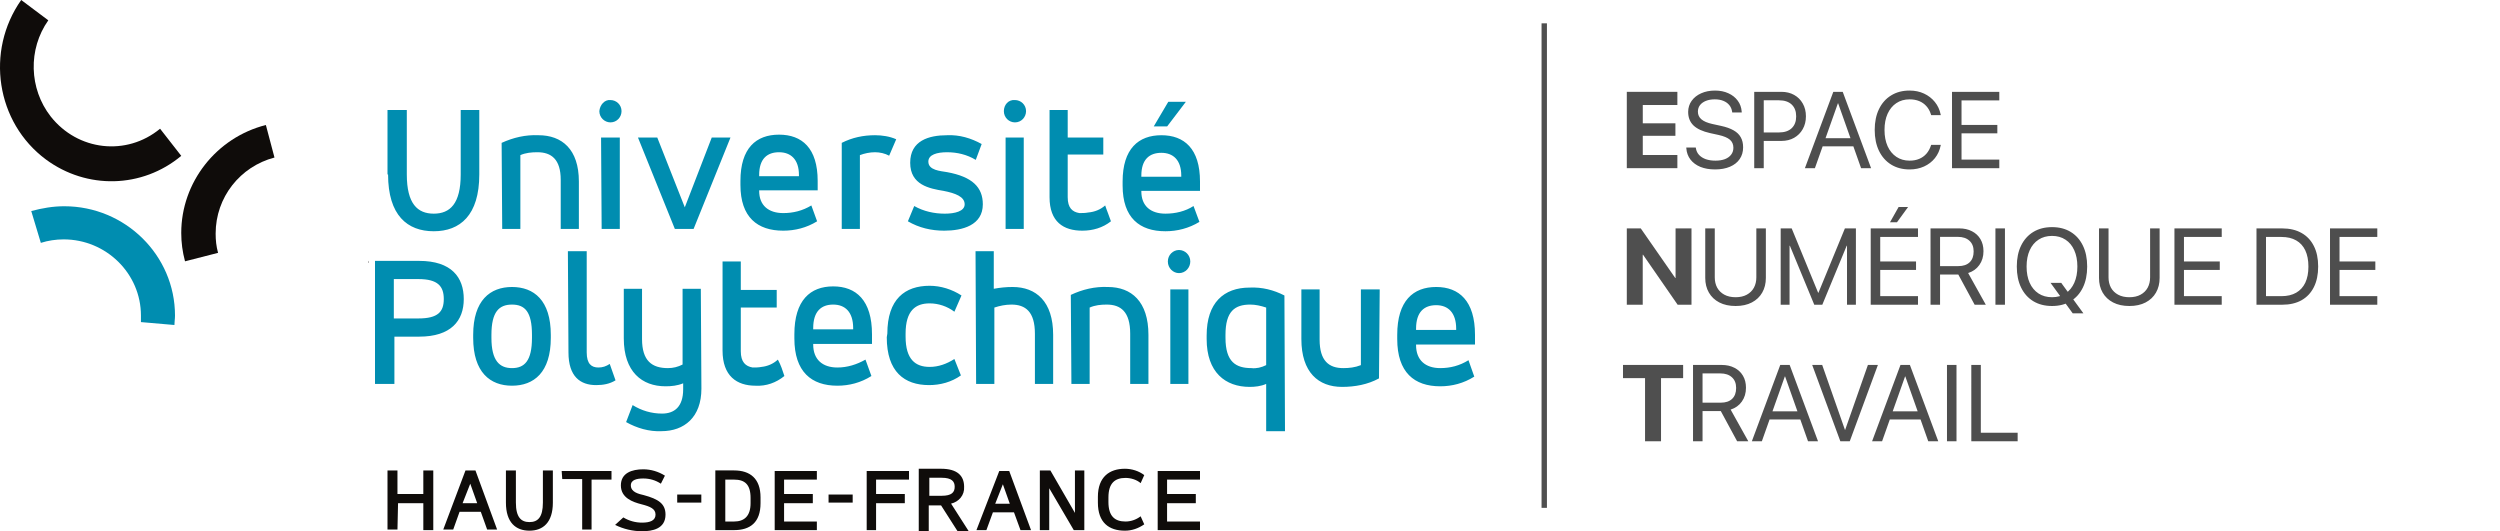 <?xml version="1.0" encoding="UTF-8" standalone="no"?>
<svg
   width="400"
   height="85"
   viewBox="0 0 400 85"
   version="1.1"
   id="svg6"
   sodipodi:docname="uphf-logo.svg"
   inkscape:version="1.3 (0e150ed, 2023-07-21)"
   xmlns:inkscape="http://www.inkscape.org/namespaces/inkscape"
   xmlns:sodipodi="http://sodipodi.sourceforge.net/DTD/sodipodi-0.dtd"
   xmlns="http://www.w3.org/2000/svg"
   xmlns:svg="http://www.w3.org/2000/svg">
  <sodipodi:namedview
     id="namedview6"
     pagecolor="#ffffff"
     bordercolor="#000000"
     borderopacity="0.25"
     inkscape:showpageshadow="2"
     inkscape:pageopacity="0.0"
     inkscape:pagecheckerboard="0"
     inkscape:deskcolor="#d1d1d1"
     showgrid="true"
     inkscape:zoom="3.4828365"
     inkscape:cx="175.1446"
     inkscape:cy="64.458955"
     inkscape:window-width="2480"
     inkscape:window-height="1212"
     inkscape:window-x="78"
     inkscape:window-y="28"
     inkscape:window-maximized="0"
     inkscape:current-layer="svg6">
    <inkscape:grid
       id="grid11"
       units="px"
       originx="0"
       originy="0"
       spacingx="1"
       spacingy="1"
       empcolor="#0099e5"
       empopacity="0.302"
       color="#0099e5"
       opacity="0.149"
       empspacing="5"
       dotted="false"
       gridanglex="30"
       gridanglez="30"
       visible="true" />
  </sodipodi:namedview>
  <defs
     id="defs6" />
  <g
     id="Symbols"
     stroke="none"
     stroke-width="1"
     fill="none"
     fill-rule="evenodd">
    <g
       fill-rule="nonzero"
       id="g6">
      <g
         id="g5">
        <path
           d="M 7.728,3.251 3.393,0 C -2.363,8.175 -0.634,19.6 7.349,25.519 13.887,30.347 22.746,30.153 29,24.937 L 25.613,20.595 C 20.235,25.034 12.442,24.137 8.107,18.63 4.649,14.191 4.459,7.884 7.728,3.251"
           id="Path"
           fill="#0f0c0a" />
        <path
           d="M 59,41.715 58.903,42 H 59 Z M 43.916,25.203 42.54,20 C 34.599,22.019 29,29.171 29,37.272 c 0,1.544 0.193,2.994 0.603,4.538 l 5.286,-1.354 c -0.29,-1.069 -0.386,-2.019 -0.386,-3.089 0,-5.797 3.91,-10.715 9.413,-12.164"
           id="Shape"
           fill="#0f0c0a" />
        <path
           d="M 28,50.488 C 28,40.86 20.05,33 10.284,33 8.468,33 6.746,33.302 5,33.767 l 1.533,5.093 c 1.156,-0.372 2.406,-0.558 3.656,-0.558 6.794,0 12.361,5.465 12.361,12.186 v 1.047 L 27.906,52 C 27.906,51.535 28,51.047 28,50.488"
           id="path1"
           fill="#008db0" />
        <path
           d="m 226.57,52.598 c 0,-2.72 1.321,-3.77 3.221,-3.77 1.877,0 3.197,1.169 3.197,3.77 v 0.191 h -6.418 z M 236,53.576 c 0,-5.44 -2.549,-7.659 -6.21,-7.659 -3.684,0 -6.233,2.219 -6.233,7.659 v 0.668 c 0,5.345 2.734,7.564 6.882,7.564 1.877,0 3.754,-0.477 5.445,-1.551 l -0.927,-2.625 c -1.413,0.883 -2.919,1.265 -4.518,1.265 -2.363,0 -3.869,-1.265 -3.869,-3.674 V 55.127 H 236 Z m -15.246,-7.277 h -3.012 v 12.121 c -0.95,0.382 -1.9,0.477 -2.827,0.477 -2.271,0 -3.777,-1.145 -3.777,-4.557 v -8.041 h -2.919 v 7.945 c 0,5.345 2.734,7.659 6.511,7.659 2.062,0 4.124,-0.382 5.908,-1.36 z m -24.676,7.277 c 0,-3.794 1.506,-4.844 3.962,-4.844 0.834,0 1.691,0.191 2.549,0.477 v 9.21 c -0.765,0.382 -1.599,0.573 -2.363,0.477 -2.456,0 -4.147,-0.954 -4.147,-4.844 z m 9.43,-6.299 c -1.715,-0.883 -3.591,-1.36 -5.561,-1.265 -4.147,0 -6.882,2.434 -6.882,7.659 v 0.573 c 0,5.345 3.012,7.659 6.882,7.659 0.834,0 1.784,-0.095 2.641,-0.477 v 7.564 h 3.012 z m -18.652,-5.44 c 0,1.074 0.857,1.861 1.784,1.861 1.043,0 1.807,-0.883 1.807,-1.861 C 190.448,40.787 189.59,40 188.64,40 c -0.95,0 -1.784,0.787 -1.784,1.837 m 0.394,19.589 h 2.896 v -15.127 h -2.896 z m -15.825,0 h 2.919 V 49.21 c 0.857,-0.382 1.784,-0.477 2.734,-0.477 2.248,0 3.754,1.145 3.754,4.653 v 8.041 h 2.919 v -7.85 c 0,-5.345 -2.734,-7.659 -6.488,-7.659 -2.062,-0.095 -4.055,0.382 -5.932,1.265 z m -15.246,0 h 2.919 V 49.21 c 0.857,-0.286 1.784,-0.477 2.734,-0.477 2.248,0 3.754,1.145 3.754,4.653 v 8.041 h 2.919 v -7.85 c 0,-5.345 -2.734,-7.659 -6.488,-7.659 -1.043,0 -1.969,0.095 -3.012,0.286 v -6.013 h -2.919 z m -14.296,-7.468 c 0,5.536 2.827,7.659 6.766,7.659 1.784,0 3.591,-0.477 5.097,-1.551 l -1.043,-2.625 c -1.228,0.787 -2.549,1.265 -3.962,1.265 -2.248,0 -3.846,-1.169 -3.846,-4.844 v -0.477 c 0,-3.698 1.599,-4.844 3.846,-4.844 1.413,0 2.827,0.477 3.962,1.336 l 1.135,-2.601 c -1.506,-0.978 -3.313,-1.551 -5.097,-1.551 -3.939,0 -6.766,2.124 -6.766,7.659 z m -11.77,-1.455 c 0,-2.72 1.321,-3.77 3.197,-3.77 1.877,0 3.197,1.145 3.197,3.77 v 0.191 h -6.395 z m 9.407,0.978 c 0,-5.44 -2.549,-7.659 -6.21,-7.659 -3.661,0 -6.21,2.219 -6.21,7.659 v 0.668 c 0,5.345 2.734,7.564 6.882,7.564 1.877,0 3.754,-0.477 5.445,-1.551 l -0.95,-2.625 c -1.39,0.787 -2.896,1.265 -4.495,1.265 -2.363,0 -3.869,-1.265 -3.869,-3.674 v -0.095 h 9.407 z m -23.912,2.601 c 0,4.08 2.271,5.631 5.283,5.631 1.691,0.095 3.29,-0.477 4.611,-1.551 -0.278,-0.859 -0.556,-1.742 -1.043,-2.625 -0.741,0.692 -1.691,1.074 -2.618,1.169 -0.487,0.095 -0.95,0.095 -1.413,0.095 -1.135,-0.191 -1.9,-0.859 -1.9,-2.601 v -6.991 h 5.746 v -2.815 h -5.746 v -4.557 h -2.919 z m -3.476,-9.878 h -2.919 v 12.121 c -0.741,0.382 -1.506,0.573 -2.34,0.573 -2.549,0 -4.147,-1.145 -4.147,-4.653 v -8.041 h -2.919 v 7.945 c 0,5.345 2.919,7.659 6.673,7.659 0.95,0 1.9,-0.095 2.827,-0.477 v 0.954 c 0,2.815 -1.413,3.889 -3.383,3.889 -1.691,0 -3.29,-0.477 -4.704,-1.36 l -1.043,2.72 c 1.691,0.954 3.684,1.551 5.654,1.455 3.661,0 6.395,-2.243 6.395,-6.8 z M 90.955,56.392 c 0,3.865 1.9,5.225 4.425,5.225 1.135,0 2.178,-0.191 3.105,-0.764 l -0.927,-2.625 c -0.579,0.382 -1.135,0.573 -1.807,0.573 -1.112,0 -1.877,-0.573 -1.877,-2.41 V 40.191 h -3.012 z m -15.246,-2.338 c 0,5.536 2.734,7.659 6.21,7.659 3.499,0 6.21,-2.124 6.21,-7.659 v -0.477 c 0,-5.536 -2.711,-7.659 -6.21,-7.659 -3.476,0 -6.21,2.124 -6.21,7.659 z m 9.407,0 c 0,3.698 -1.205,4.844 -3.197,4.844 -1.969,0 -3.29,-1.145 -3.29,-4.844 v -0.477 c 0,-3.698 1.228,-4.844 3.29,-4.844 2.062,0 3.197,1.145 3.197,4.844 z m -18.165,-9.401 c 3.128,0 4.055,1.169 4.055,3.197 0,2.028 -0.927,3.102 -4.055,3.102 H 63.012 V 44.653 Z M 60,41.742 v 19.685 h 3.105 v -7.564 h 3.962 c 5.074,0 7.136,-2.529 7.136,-6.013 0,-3.484 -1.969,-6.108 -7.136,-6.108 z"
           id="path2"
           fill="#008db0" />
        <path
           d="m 186.927,16.284 -2.329,3.945 h 2.144 l 2.998,-3.945 z m -4.312,11.812 c 0,-2.607 1.314,-3.645 3.205,-3.645 1.868,0 3.182,1.13 3.182,3.645 v 0.185 h -6.387 z M 192,29.041 c 0,-5.26 -2.536,-7.405 -6.179,-7.405 -3.643,0 -6.203,2.145 -6.203,7.405 V 29.687 c 0,5.168 2.721,7.313 6.848,7.313 1.868,0 3.735,-0.461 5.442,-1.5 l -0.945,-2.538 c -1.314,0.854 -2.905,1.223 -4.496,1.223 -2.352,0 -3.851,-1.223 -3.851,-3.553 v -0.092 H 192 Z m -24.072,2.515 c 0,3.945 2.237,5.352 5.234,5.352 1.683,0 3.274,-0.461 4.589,-1.5 -0.277,-0.854 -0.646,-1.684 -0.922,-2.538 -0.761,0.669 -1.683,1.038 -2.721,1.13 -0.461,0.092 -0.945,0.092 -1.407,0.092 -1.13,-0.185 -1.868,-0.83 -1.868,-2.538 v -6.829 h 5.695 V 22.005 h -5.695 v -4.406 h -2.905 z M 160.618,17.783 c 0,1.038 0.83,1.799 1.775,1.799 1.038,0 1.775,-0.854 1.775,-1.799 0,-1.015 -0.83,-1.776 -1.775,-1.776 -1.038,-0.092 -1.775,0.761 -1.775,1.776 m 0.277,18.848 h 2.905 v -14.626 H 160.895 Z m -15.633,-1.223 c 1.775,1.038 3.735,1.5 5.811,1.5 2.905,0 6.179,-0.854 6.179,-4.222 0,-2.722 -1.683,-4.406 -5.718,-5.144 -1.038,-0.185 -2.998,-0.277 -2.998,-1.684 0,-1.13 1.407,-1.5 2.998,-1.5 1.591,0 3.182,0.369 4.589,1.223 l 0.945,-2.538 c -1.706,-0.946 -3.574,-1.5 -5.534,-1.407 -2.905,0 -5.903,0.854 -5.903,4.406 0,3.553 3.09,4.129 5.349,4.499 1.868,0.369 3.366,0.923 3.366,2.145 0,1.13 -1.591,1.5 -3.182,1.5 -1.683,0 -3.389,-0.369 -4.888,-1.223 z m -10.584,1.223 h 2.905 V 24.819 c 0.738,-0.277 1.591,-0.461 2.421,-0.461 0.761,0 1.591,0.185 2.26,0.554 l 1.13,-2.63 c -1.038,-0.461 -2.26,-0.646 -3.389,-0.646 -1.868,0 -3.643,0.369 -5.326,1.223 z m -13.212,-8.628 c 0,-2.63 1.314,-3.645 3.182,-3.645 1.868,0 3.182,1.13 3.182,3.645 v 0.185 h -6.364 z m 9.361,0.946 c 0,-5.26 -2.513,-7.405 -6.179,-7.405 -3.666,0 -6.179,2.145 -6.179,7.405 v 0.646 c 0,5.168 2.721,7.313 6.848,7.313 1.868,0 3.735,-0.461 5.419,-1.5 l -0.922,-2.538 c -1.407,0.854 -2.905,1.223 -4.496,1.223 -2.352,0 -3.851,-1.223 -3.851,-3.553 v -0.092 h 9.361 z M 105.164,22.005 h -3.09 l 5.903,14.626 h 2.998 l 5.903,-14.626 h -2.998 l -4.312,11.166 z m -9.269,-4.222 c 0,1.038 0.853,1.799 1.775,1.799 1.038,0 1.775,-0.854 1.775,-1.799 0,-1.015 -0.83,-1.776 -1.775,-1.776 -0.922,-0.092 -1.683,0.761 -1.775,1.776 m 0.369,18.848 h 2.905 v -14.626 h -2.998 z m -15.91,0 h 2.905 V 24.819 c 0.83,-0.369 1.775,-0.461 2.721,-0.461 2.237,0 3.735,1.13 3.735,4.406 v 7.867 h 2.905 v -7.59 c 0,-5.168 -2.721,-7.405 -6.456,-7.405 -2.075,-0.092 -4.035,0.369 -5.903,1.223 z M 62.092,27.911 c 0,6.552 3.09,9.089 7.309,9.089 4.197,0 7.286,-2.538 7.286,-9.089 V 17.599 h -2.974 v 10.312 c 0,4.683 -1.706,6.275 -4.312,6.275 -2.606,0 -4.312,-1.592 -4.312,-6.275 V 17.599 H 62 v 10.312 z"
           id="path3"
           fill="#008db0" />
        <path
           d="m 186.732,80.508 h 4.598 v -1.467 h -4.598 V 76.738 H 192 v -1.377 h -6.77 v 9.458 H 192 v -1.377 h -5.268 z m -9.381,-0.926 c 0,-2.28 1.04,-3.115 2.727,-3.115 0.832,0 1.779,0.271 2.426,0.835 l 0.578,-1.287 C 182.226,75.361 181.093,75 179.984,75 c -2.449,0 -4.321,1.287 -4.321,4.492 v 0.926 c 0,3.205 1.779,4.492 4.321,4.492 1.109,0 2.149,-0.361 3.096,-1.016 l -0.578,-1.287 c -0.739,0.564 -1.594,0.835 -2.426,0.835 -1.687,0 -2.727,-0.835 -2.727,-3.115 z m -10.976,5.237 h 1.502 v -6.704 l 3.928,6.704 h 1.687 V 75.271 h -1.502 v 6.795 l -3.928,-6.795 h -1.687 z m -5.915,-7.336 1.109,3.115 h -2.334 z m -4.229,7.336 h 1.594 l 1.04,-2.844 h 3.374 l 1.04,2.844 h 1.687 l -3.489,-9.458 h -1.594 z m -16.059,-4.312 h 4.598 v -1.467 h -4.598 v -2.302 h 5.268 v -1.377 h -6.77 v 9.458 h 1.502 z m -3.743,-1.377 h -3.859 v 1.287 h 3.859 z m -10.976,1.377 h 4.598 v -1.467 h -4.598 v -2.302 h 5.245 v -1.377 h -6.747 v 9.458 h 6.747 v -1.377 h -5.245 z m -5.361,0 c 0,2.099 -1.04,2.935 -2.634,2.935 h -1.41 v -6.704 h 1.41 c 1.687,0 2.634,0.745 2.634,2.935 z m -5.638,4.312 h 3.004 c 2.542,0 4.229,-1.196 4.229,-4.312 v -0.926 c 0,-3.025 -1.687,-4.312 -4.229,-4.312 h -3.004 z m -2.241,-5.688 h -3.859 v 1.287 h 3.859 z M 98.417,83.984 C 99.734,84.639 101.236,85 102.738,85 c 1.594,0 3.743,-0.361 3.743,-2.664 0,-1.738 -1.132,-2.483 -3.466,-3.115 -0.763,-0.181 -2.08,-0.451 -2.08,-1.558 0,-0.926 1.04,-1.106 1.987,-1.106 1.017,0 1.964,0.271 2.819,0.835 l 0.647,-1.287 c -1.04,-0.655 -2.241,-1.016 -3.466,-1.016 -1.779,0 -3.582,0.564 -3.582,2.573 0,2.009 1.895,2.664 3.304,3.025 1.41,0.361 2.241,0.722 2.241,1.648 0,0.926 -0.832,1.287 -2.149,1.287 -1.04,0 -2.08,-0.271 -3.004,-0.835 z m -8.457,-7.336 h 3.189 v 8.081 h 1.502 v -7.991 h 3.189 v -1.377 h -7.972 z m -9.012,3.77 c 0,3.205 1.594,4.492 3.766,4.492 2.149,0 3.743,-1.287 3.743,-4.492 V 75.271 h -1.594 v 5.147 c 0,2.37 -0.832,3.115 -2.149,3.115 -1.317,0 -2.172,-0.745 -2.172,-3.115 V 75.271 h -1.594 z m -5.707,-3.025 1.109,3.115 h -2.334 z m -4.321,7.336 h 1.594 l 1.017,-2.844 h 3.397 l 1.017,2.844 h 1.594 l -3.466,-9.458 h -1.594 z m -7.232,-4.221 h 4.044 v 4.312 H 69.325 V 75.271 h -1.594 v 3.77 H 63.594 V 75.271 H 62 v 9.458 h 1.594 z"
           id="path4"
           fill="#0f0c0a" />
        <path
           d="m 150.664,76.442 c 1.623,0 2.087,0.591 2.087,1.442 0,0.875 -0.464,1.442 -2.087,1.442 h -1.971 V 76.442 Z M 153.214,85 H 155 l -2.829,-4.421 C 153.4,80.296 154.351,79.232 154.258,77.884 154.258,76.158 153.214,75 150.571,75 H 147 v 10 h 1.6 v -4.137 h 1.971 z"
           id="path5"
           fill="#0f0c0a" />
      </g>
    </g>
  </g>
  <rect
     style="fill:#4f4f4f;fill-opacity:1"
     id="rect6"
     width="0.861"
     height="77.523"
     x="246.648"
     y="3.733" />
  <g
     id="text4885"
     style="font-size:17.333px;white-space:pre"
     transform="translate(3.733,5.168)"
     aria-label="TRAVAIL">
    <path
       style="font-weight:bold;font-family:'SF Pro';-inkscape-font-specification:'SF Pro Bold';fill:#4f4f4f"
       d="m 259.475,65.437 h 2.556 V 55.332 h 3.538 V 53.224 h -9.623 v 2.107 h 3.529 z"
       id="path13" />
    <path
       style="font-family:'SF Pro';-inkscape-font-specification:'SF Pro';fill:#4e4e4e"
       d="m 267.151,65.437 h 1.523 v -4.833 h 2.827 q 0.025,0 0.042,0 0.025,0 0.051,0 l 2.615,4.833 h 1.786 l -2.827,-5.07 q 1.143,-0.364 1.794,-1.286 0.66,-0.931 0.66,-2.201 v -0.017 q 0,-1.1 -0.482,-1.913 -0.482,-0.821 -1.363,-1.27 -0.872,-0.457 -2.048,-0.457 h -4.579 z m 1.523,-6.178 v -4.68 h 2.852 q 1.176,0 1.845,0.618 0.677,0.609 0.677,1.701 v 0.017 q 0,1.126 -0.643,1.735 -0.635,0.609 -1.811,0.609 z m 7.888,6.178 h 1.6 l 3.682,-10.385 h 0.389 V 53.224 h -1.126 z m 2.082,-3.495 h 6.432 l -0.508,-1.295 h -5.417 z m 6.906,3.495 h 1.6 L 282.614,53.224 h -0.736 v 1.828 z m 5.171,0 h 1.506 l 4.503,-12.213 h -1.6 l -3.639,10.385 h -0.034 L 287.819,53.224 h -1.6 z m 5.078,0 h 1.6 l 3.682,-10.385 h 0.389 V 53.224 h -1.126 z m 2.082,-3.495 h 6.432 l -0.508,-1.295 h -5.417 z m 6.906,3.495 h 1.6 L 301.851,53.224 h -0.736 v 1.828 z m 2.996,0 h 1.523 V 53.224 h -1.523 z m 3.893,0 h 7.414 v -1.371 h -5.891 V 53.224 h -1.523 z"
       id="path14" />
  </g>
  <g
     id="text3410"
     style="font-size:17.333px;white-space:pre"
     transform="translate(3.733,5.168)"
     aria-label="NUMÉRIQUE DE&#10;">
    <path
       style="font-weight:bold;font-family:'SF Pro';-inkscape-font-specification:'SF Pro Bold';fill:#4f4f4f"
       d="m 256.555,43.588 h 2.548 v -7.998 h 1.075 l -2.141,-1.617 6.652,9.615 h 2.217 V 31.375 h -2.548 v 7.939 h -1.066 l 2.141,1.617 -6.644,-9.555 h -2.234 z"
       id="path11" />
    <path
       style="font-family:'SF Pro';-inkscape-font-specification:'SF Pro';fill:#4e4e4e"
       d="m 273.964,43.791 q 1.515,0 2.598,-0.567 1.083,-0.567 1.659,-1.574 0.584,-1.016 0.584,-2.344 v -7.93 h -1.523 v 7.829 q 0,0.939 -0.389,1.659 -0.389,0.711 -1.134,1.117 -0.736,0.406 -1.794,0.406 -1.058,0 -1.803,-0.406 -0.745,-0.406 -1.143,-1.117 -0.389,-0.719 -0.389,-1.659 v -7.829 h -1.523 v 7.93 q 0,1.329 0.584,2.344 0.584,1.007 1.667,1.574 1.092,0.567 2.607,0.567 z m 7.211,-0.203 h 1.422 v -9.437 h 0.694 l -1.65,-2.437 4.909,11.874 h 1.286 l 4.909,-11.874 -1.65,2.437 h 0.694 v 9.437 h 1.422 V 31.375 h -1.76 l -4.232,10.292 h -0.051 l -4.232,-10.292 h -1.76 z m 14.405,0 h 7.566 v -1.371 h -6.043 v -4.198 h 5.73 v -1.354 h -5.73 v -3.919 h 6.043 V 31.375 H 295.58 Z m 4.206,-13.195 1.777,-2.446 h -1.515 l -1.38,2.446 z m 5.366,13.195 h 1.523 V 38.755 h 2.827 q 0.025,0 0.042,0 0.025,0 0.051,0 l 2.615,4.833 h 1.786 l -2.827,-5.07 q 1.143,-0.364 1.794,-1.286 0.66,-0.931 0.66,-2.201 v -0.017 q 0,-1.1 -0.482,-1.913 -0.482,-0.821 -1.363,-1.27 -0.872,-0.457 -2.048,-0.457 h -4.579 z m 1.523,-6.178 v -4.68 h 2.852 q 1.176,0 1.845,0.618 0.677,0.609 0.677,1.701 v 0.017 q 0,1.126 -0.643,1.735 -0.635,0.609 -1.811,0.609 z m 8.861,6.178 h 1.523 V 31.375 h -1.523 z m 9.056,0.203 q 1.735,0 2.988,-0.77 1.261,-0.77 1.947,-2.184 0.686,-1.413 0.686,-3.352 v -0.017 q 0,-1.938 -0.686,-3.343 -0.686,-1.413 -1.947,-2.184 -1.261,-0.77 -2.988,-0.77 -1.727,0 -2.996,0.77 -1.261,0.77 -1.955,2.184 -0.686,1.405 -0.686,3.343 v 0.017 q 0,1.938 0.686,3.352 0.686,1.413 1.947,2.184 1.27,0.77 3.005,0.77 z m 0,-1.405 q -1.253,0 -2.167,-0.601 -0.914,-0.601 -1.413,-1.701 -0.491,-1.1 -0.491,-2.598 v -0.017 q 0,-1.507 0.499,-2.598 0.499,-1.1 1.413,-1.693 0.914,-0.601 2.158,-0.601 1.244,0 2.15,0.601 0.914,0.592 1.405,1.693 0.499,1.1 0.499,2.598 v 0.017 q 0,1.49 -0.491,2.59 -0.491,1.1 -1.396,1.71 -0.906,0.601 -2.167,0.601 z m 3.309,2.581 h 1.71 l -3.546,-4.875 h -1.71 z m 9.064,-1.176 q 1.515,0 2.598,-0.567 1.083,-0.567 1.659,-1.574 0.584,-1.016 0.584,-2.344 v -7.93 h -1.523 v 7.829 q 0,0.939 -0.389,1.659 -0.389,0.711 -1.134,1.117 -0.736,0.406 -1.794,0.406 -1.058,0 -1.803,-0.406 -0.745,-0.406 -1.143,-1.117 -0.389,-0.719 -0.389,-1.659 v -7.829 h -1.523 v 7.93 q 0,1.329 0.584,2.344 0.584,1.007 1.667,1.574 1.092,0.567 2.607,0.567 z m 7.211,-0.203 h 7.566 V 42.217 H 345.701 v -4.198 h 5.73 v -1.354 h -5.73 v -3.919 h 6.043 v -1.371 h -7.566 z m 13.127,0 h 4.105 q 1.82,0 3.106,-0.719 1.286,-0.728 1.972,-2.099 0.686,-1.371 0.686,-3.292 v -0.017 q 0,-1.921 -0.694,-3.275 -0.686,-1.363 -1.972,-2.082 -1.286,-0.728 -3.098,-0.728 h -4.105 z m 1.523,-1.371 v -9.471 h 2.48 q 1.388,0 2.344,0.55 0.965,0.542 1.464,1.6 0.499,1.058 0.499,2.581 v 0.017 q 0,1.515 -0.499,2.573 -0.499,1.049 -1.464,1.6 -0.956,0.55 -2.344,0.55 z m 10.241,1.371 h 7.566 v -1.371 h -6.043 v -4.198 h 5.73 v -1.354 h -5.73 v -3.919 h 6.043 v -1.371 h -7.566 z"
       id="path12" />
  </g>
  <g
     id="text361"
     style="font-size:17.333px;white-space:pre"
     transform="translate(3.733,5.168)"
     aria-label="ESPACE&#10;">
    <path
       style="font-weight:bold;font-family:'SF Pro';-inkscape-font-specification:'SF Pro Bold';fill:#4f4f4f"
       d="m 256.555,21.739 h 8.091 v -2.107 h -5.535 v -3.072 h 5.222 V 14.562 h -5.222 v -2.928 h 5.535 V 9.526 h -8.091 z"
       id="path9" />
    <path
       style="font-family:'SF Pro';-inkscape-font-specification:'SF Pro';fill:#4e4e4e"
       d="m 270.655,21.942 q 1.396,0 2.404,-0.432 1.016,-0.432 1.557,-1.227 0.55,-0.796 0.55,-1.879 v -0.009 q 0,-0.931 -0.372,-1.591 -0.364,-0.669 -1.151,-1.117 -0.779,-0.449 -2.031,-0.719 l -1.354,-0.296 q -1.193,-0.262 -1.76,-0.745 -0.567,-0.482 -0.567,-1.227 v -0.009 q 0,-0.592 0.33,-1.033 0.339,-0.44 0.948,-0.686 0.609,-0.245 1.422,-0.245 0.779,0 1.363,0.237 0.592,0.237 0.956,0.677 0.364,0.44 0.457,1.066 l 0.017,0.118 h 1.523 l -0.008,-0.127 q -0.068,-0.999 -0.635,-1.76 -0.559,-0.762 -1.498,-1.185 -0.939,-0.432 -2.133,-0.432 -1.253,0 -2.226,0.44 -0.965,0.432 -1.515,1.202 -0.55,0.762 -0.559,1.769 v 0.009 q 0,1.337 0.855,2.167 0.863,0.821 2.649,1.219 l 1.354,0.296 q 1.261,0.279 1.82,0.762 0.559,0.482 0.559,1.286 v 0.009 q 0,0.626 -0.355,1.092 -0.347,0.465 -0.99,0.719 -0.643,0.245 -1.523,0.245 -0.88,0 -1.557,-0.237 -0.669,-0.245 -1.075,-0.686 -0.406,-0.449 -0.499,-1.058 l -0.017,-0.118 h -1.523 l 0.008,0.118 q 0.076,1.041 0.66,1.803 0.592,0.762 1.591,1.176 1.007,0.406 2.327,0.406 z m 7.05,-4.562 h 3.589 q 1.151,0 2.031,-0.499 0.88,-0.499 1.38,-1.388 0.508,-0.889 0.508,-2.048 v -0.017 q 0,-1.16 -0.508,-2.04 -0.499,-0.88 -1.38,-1.371 -0.88,-0.491 -2.031,-0.491 h -3.589 v 1.354 h 3.199 q 1.312,0 2.031,0.677 0.719,0.677 0.719,1.887 v 0.017 q 0,1.202 -0.719,1.887 -0.719,0.677 -2.031,0.677 h -3.199 z m -0.762,4.359 h 1.523 V 9.526 h -1.523 z m 8.108,0 h 1.6 l 3.682,-10.385 h 0.389 V 9.526 h -1.126 z m 2.082,-3.495 h 6.432 l -0.508,-1.295 h -5.417 z m 6.906,3.495 h 1.6 L 291.103,9.526 h -0.736 v 1.828 z m 7.761,0.203 q 1.278,0 2.319,-0.474 1.041,-0.474 1.735,-1.337 0.694,-0.872 0.923,-2.04 l 0.017,-0.085 h -1.54 l -0.025,0.076 q -0.262,0.804 -0.745,1.354 -0.482,0.542 -1.16,0.821 -0.669,0.279 -1.523,0.279 -1.21,0 -2.116,-0.609 -0.906,-0.609 -1.405,-1.71 -0.491,-1.109 -0.491,-2.59 v -0.009 q 0,-1.49 0.491,-2.581 0.499,-1.1 1.396,-1.701 0.906,-0.609 2.124,-0.609 0.863,0 1.54,0.279 0.677,0.279 1.143,0.804 0.474,0.516 0.711,1.261 l 0.059,0.186 h 1.54 l -0.017,-0.085 q -0.229,-1.16 -0.931,-2.023 -0.694,-0.863 -1.735,-1.346 -1.041,-0.482 -2.311,-0.482 -1.701,0 -2.954,0.779 -1.253,0.77 -1.938,2.184 -0.686,1.413 -0.686,3.335 v 0.009 q 0,1.921 0.686,3.343 0.686,1.413 1.938,2.192 1.261,0.779 2.954,0.779 z m 6.788,-0.203 h 7.566 v -1.371 h -6.043 V 16.17 h 5.73 v -1.354 h -5.73 v -3.919 h 6.043 V 9.526 h -7.566 z"
       id="path10" />
  </g>
</svg>
